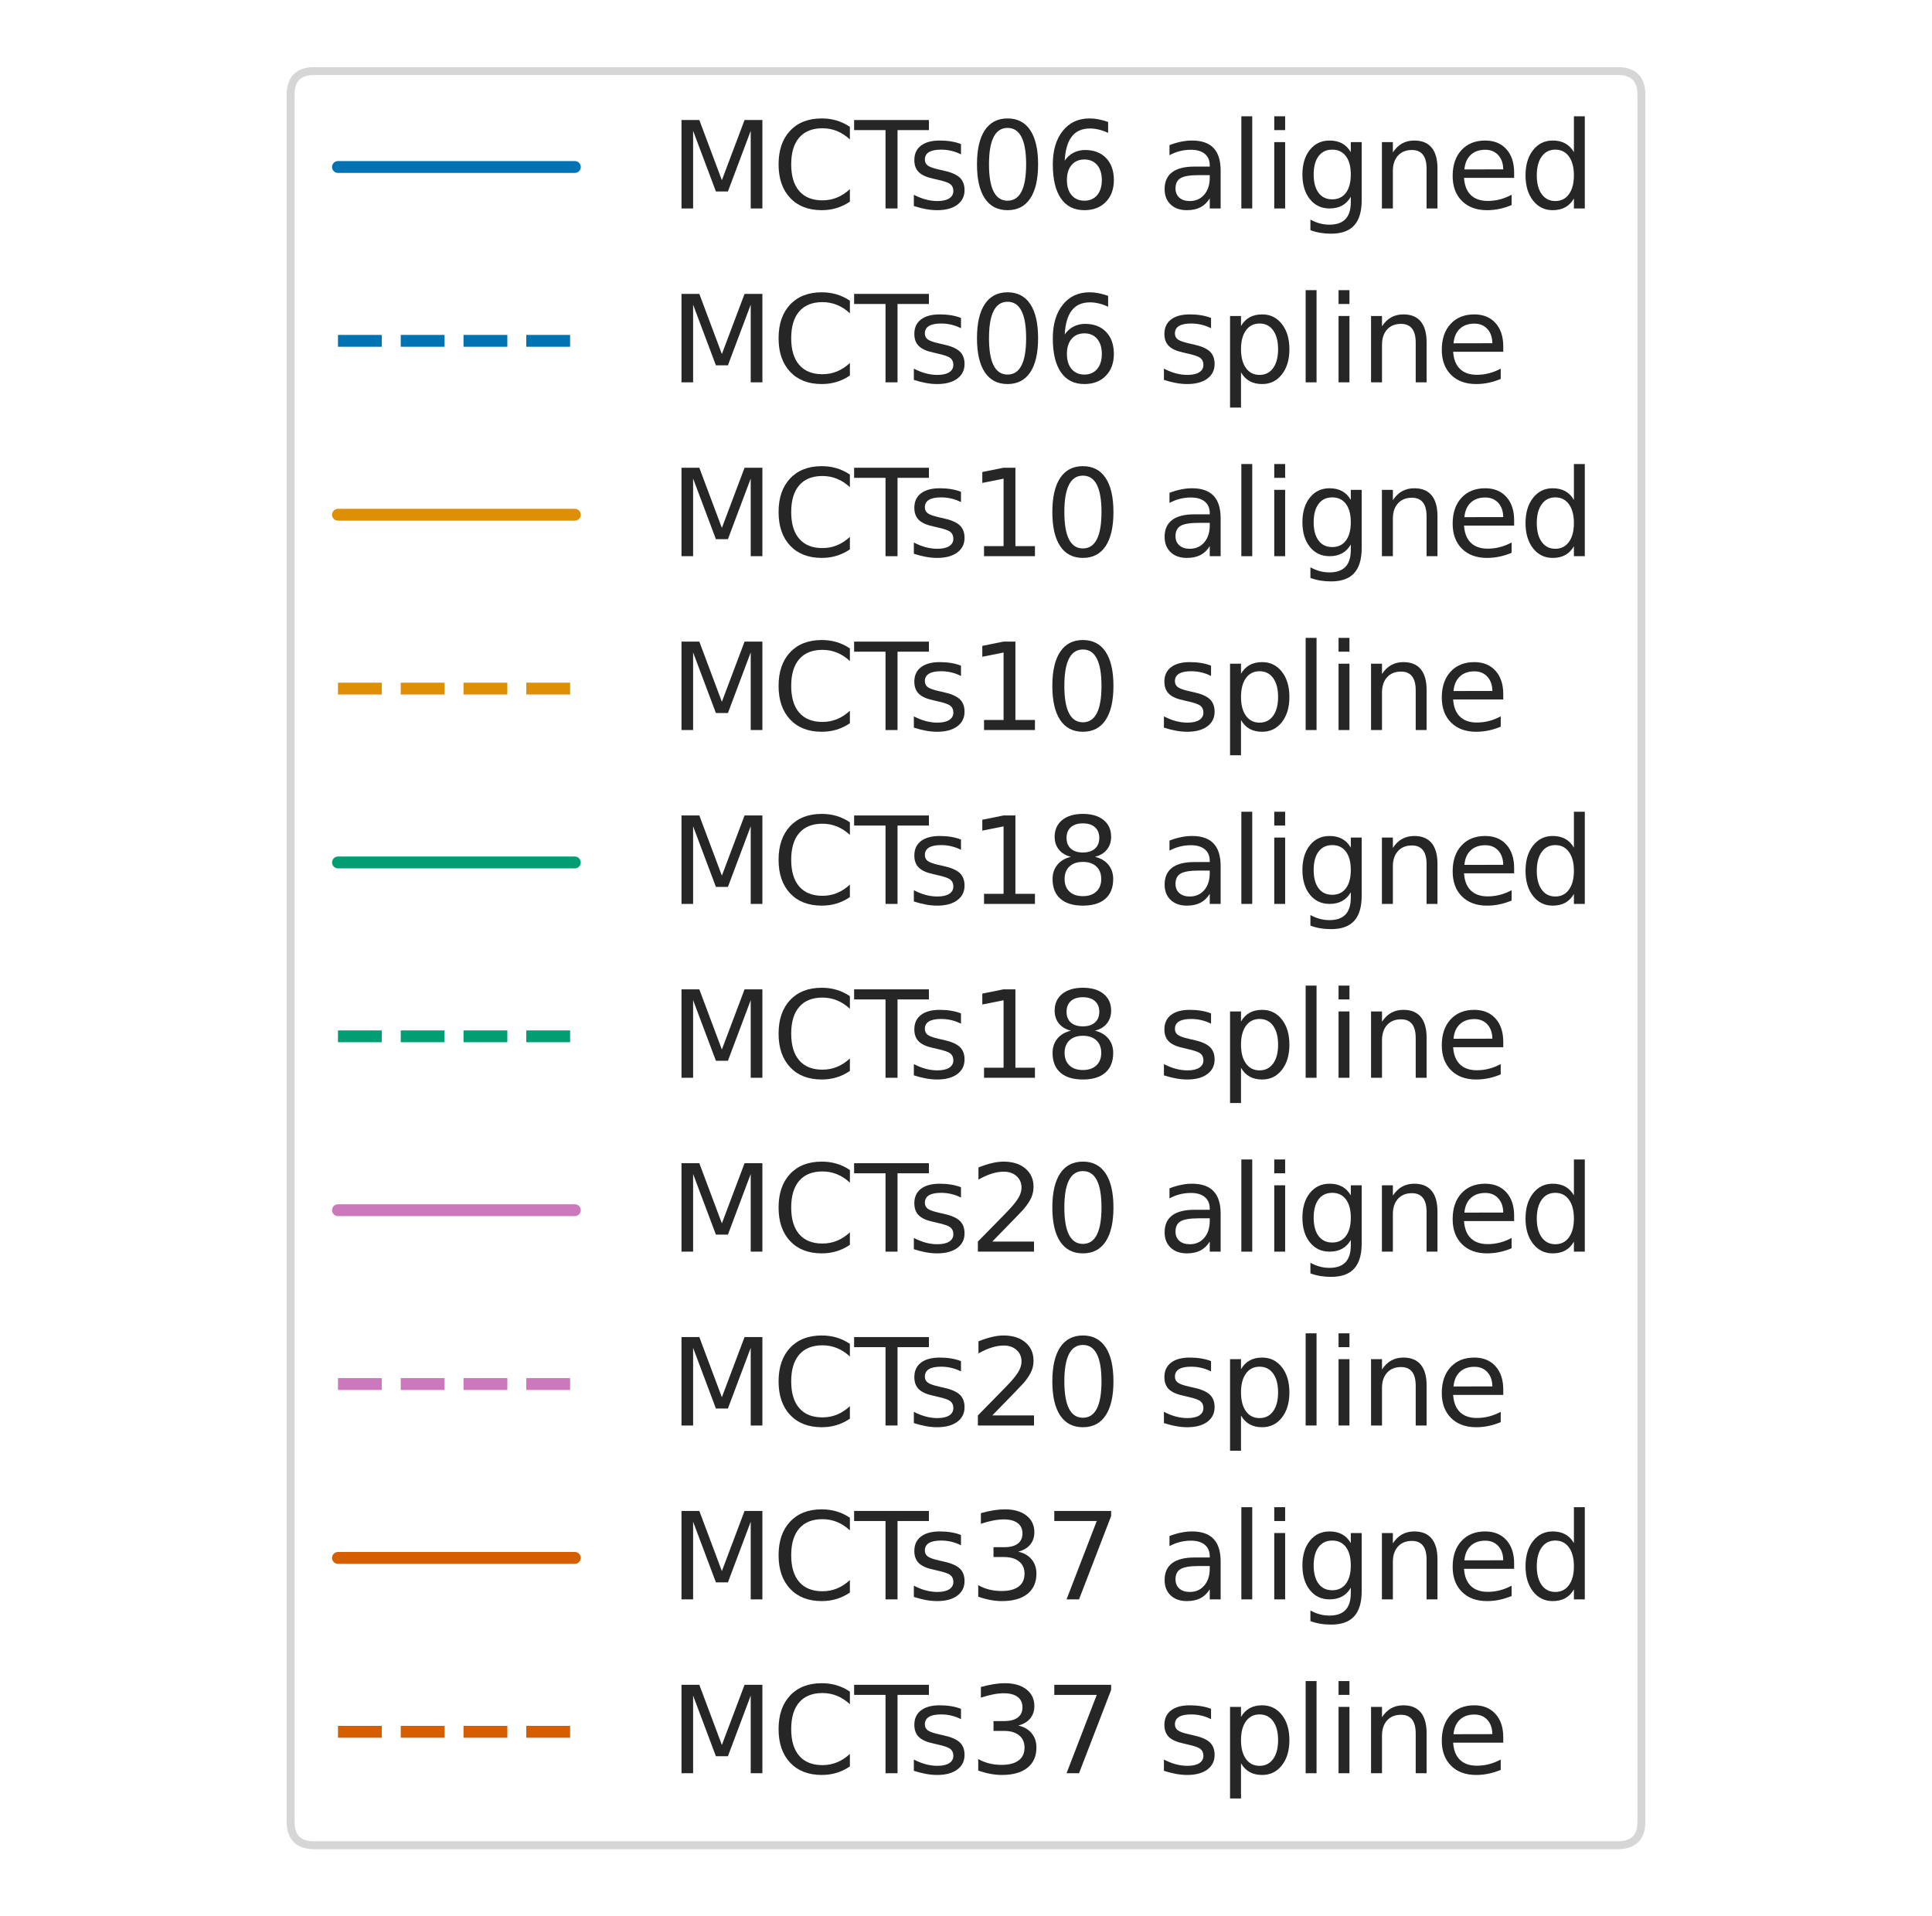 <?xml version="1.0" encoding="utf-8" standalone="no"?>
<!DOCTYPE svg PUBLIC "-//W3C//DTD SVG 1.1//EN"
  "http://www.w3.org/Graphics/SVG/1.1/DTD/svg11.dtd">
<svg height="194.137pt" version="1.1" viewBox="0 0 195.75 194.137" width="195.75pt" xmlns="http://www.w3.org/2000/svg" xmlns:xlink="http://www.w3.org/1999/xlink">
 <defs>
  <style type="text/css">*{stroke-linecap:butt;stroke-linejoin:round;}</style>
 </defs>
 <g id="figure_1">
  <g id="patch_1">
   <path d="M 0 194.137 
L 195.75 194.137 
L 195.75 0 
L 0 0 
z
" style="fill:#ffffff;"/>
  </g>
  <g id="axes_1">
   <g id="legend_1">
    <g id="patch_2">
     <path d="M 31.843 186.938 
L 163.907 186.938 
Q 166.307 186.938 166.307 184.537 
L 166.307 9.6 
Q 166.307 7.2 163.907 7.2 
L 31.843 7.2 
Q 29.443 7.2 29.443 9.6 
L 29.443 184.537 
Q 29.443 186.938 31.843 186.938 
z
" style="fill:#ffffff;opacity:0.8;stroke:#cccccc;stroke-linejoin:miter;stroke-width:0.8;"/>
    </g>
    <g id="line2d_1">
     <path d="M 34.243 16.918 
L 58.243 16.918 
" style="fill:none;stroke:#0173b2;stroke-linecap:round;stroke-width:1.2;"/>
    </g>
    <g id="line2d_2"/>
    <g id="text_1">
     <!-- MCTs06 aligned -->
     <g style="fill:#262626;" transform="translate(67.843 21.118)scale(0.12 -0.12)">
      <defs>
       <path d="M 628 4666 
L 1569 4666 
L 2759 1491 
L 3956 4666 
L 4897 4666 
L 4897 0 
L 4281 0 
L 4281 4097 
L 3078 897 
L 2444 897 
L 1241 4097 
L 1241 0 
L 628 0 
L 628 4666 
z
" id="DejaVuSans-4d" transform="scale(0.016)"/>
       <path d="M 4122 4306 
L 4122 3641 
Q 3803 3938 3442 4084 
Q 3081 4231 2675 4231 
Q 1875 4231 1450 3742 
Q 1025 3253 1025 2328 
Q 1025 1406 1450 917 
Q 1875 428 2675 428 
Q 3081 428 3442 575 
Q 3803 722 4122 1019 
L 4122 359 
Q 3791 134 3420 21 
Q 3050 -91 2638 -91 
Q 1578 -91 968 557 
Q 359 1206 359 2328 
Q 359 3453 968 4101 
Q 1578 4750 2638 4750 
Q 3056 4750 3426 4639 
Q 3797 4528 4122 4306 
z
" id="DejaVuSans-43" transform="scale(0.016)"/>
       <path d="M -19 4666 
L 3928 4666 
L 3928 4134 
L 2272 4134 
L 2272 0 
L 1638 0 
L 1638 4134 
L -19 4134 
L -19 4666 
z
" id="DejaVuSans-54" transform="scale(0.016)"/>
       <path d="M 2834 3397 
L 2834 2853 
Q 2591 2978 2328 3040 
Q 2066 3103 1784 3103 
Q 1356 3103 1142 2972 
Q 928 2841 928 2578 
Q 928 2378 1081 2264 
Q 1234 2150 1697 2047 
L 1894 2003 
Q 2506 1872 2764 1633 
Q 3022 1394 3022 966 
Q 3022 478 2636 193 
Q 2250 -91 1575 -91 
Q 1294 -91 989 -36 
Q 684 19 347 128 
L 347 722 
Q 666 556 975 473 
Q 1284 391 1588 391 
Q 1994 391 2212 530 
Q 2431 669 2431 922 
Q 2431 1156 2273 1281 
Q 2116 1406 1581 1522 
L 1381 1569 
Q 847 1681 609 1914 
Q 372 2147 372 2553 
Q 372 3047 722 3315 
Q 1072 3584 1716 3584 
Q 2034 3584 2315 3537 
Q 2597 3491 2834 3397 
z
" id="DejaVuSans-73" transform="scale(0.016)"/>
       <path d="M 2034 4250 
Q 1547 4250 1301 3770 
Q 1056 3291 1056 2328 
Q 1056 1369 1301 889 
Q 1547 409 2034 409 
Q 2525 409 2770 889 
Q 3016 1369 3016 2328 
Q 3016 3291 2770 3770 
Q 2525 4250 2034 4250 
z
M 2034 4750 
Q 2819 4750 3233 4129 
Q 3647 3509 3647 2328 
Q 3647 1150 3233 529 
Q 2819 -91 2034 -91 
Q 1250 -91 836 529 
Q 422 1150 422 2328 
Q 422 3509 836 4129 
Q 1250 4750 2034 4750 
z
" id="DejaVuSans-30" transform="scale(0.016)"/>
       <path d="M 2113 2584 
Q 1688 2584 1439 2293 
Q 1191 2003 1191 1497 
Q 1191 994 1439 701 
Q 1688 409 2113 409 
Q 2538 409 2786 701 
Q 3034 994 3034 1497 
Q 3034 2003 2786 2293 
Q 2538 2584 2113 2584 
z
M 3366 4563 
L 3366 3988 
Q 3128 4100 2886 4159 
Q 2644 4219 2406 4219 
Q 1781 4219 1451 3797 
Q 1122 3375 1075 2522 
Q 1259 2794 1537 2939 
Q 1816 3084 2150 3084 
Q 2853 3084 3261 2657 
Q 3669 2231 3669 1497 
Q 3669 778 3244 343 
Q 2819 -91 2113 -91 
Q 1303 -91 875 529 
Q 447 1150 447 2328 
Q 447 3434 972 4092 
Q 1497 4750 2381 4750 
Q 2619 4750 2861 4703 
Q 3103 4656 3366 4563 
z
" id="DejaVuSans-36" transform="scale(0.016)"/>
       <path id="DejaVuSans-20" transform="scale(0.016)"/>
       <path d="M 2194 1759 
Q 1497 1759 1228 1600 
Q 959 1441 959 1056 
Q 959 750 1161 570 
Q 1363 391 1709 391 
Q 2188 391 2477 730 
Q 2766 1069 2766 1631 
L 2766 1759 
L 2194 1759 
z
M 3341 1997 
L 3341 0 
L 2766 0 
L 2766 531 
Q 2569 213 2275 61 
Q 1981 -91 1556 -91 
Q 1019 -91 701 211 
Q 384 513 384 1019 
Q 384 1609 779 1909 
Q 1175 2209 1959 2209 
L 2766 2209 
L 2766 2266 
Q 2766 2663 2505 2880 
Q 2244 3097 1772 3097 
Q 1472 3097 1187 3025 
Q 903 2953 641 2809 
L 641 3341 
Q 956 3463 1253 3523 
Q 1550 3584 1831 3584 
Q 2591 3584 2966 3190 
Q 3341 2797 3341 1997 
z
" id="DejaVuSans-61" transform="scale(0.016)"/>
       <path d="M 603 4863 
L 1178 4863 
L 1178 0 
L 603 0 
L 603 4863 
z
" id="DejaVuSans-6c" transform="scale(0.016)"/>
       <path d="M 603 3500 
L 1178 3500 
L 1178 0 
L 603 0 
L 603 3500 
z
M 603 4863 
L 1178 4863 
L 1178 4134 
L 603 4134 
L 603 4863 
z
" id="DejaVuSans-69" transform="scale(0.016)"/>
       <path d="M 2906 1791 
Q 2906 2416 2648 2759 
Q 2391 3103 1925 3103 
Q 1463 3103 1205 2759 
Q 947 2416 947 1791 
Q 947 1169 1205 825 
Q 1463 481 1925 481 
Q 2391 481 2648 825 
Q 2906 1169 2906 1791 
z
M 3481 434 
Q 3481 -459 3084 -895 
Q 2688 -1331 1869 -1331 
Q 1566 -1331 1297 -1286 
Q 1028 -1241 775 -1147 
L 775 -588 
Q 1028 -725 1275 -790 
Q 1522 -856 1778 -856 
Q 2344 -856 2625 -561 
Q 2906 -266 2906 331 
L 2906 616 
Q 2728 306 2450 153 
Q 2172 0 1784 0 
Q 1141 0 747 490 
Q 353 981 353 1791 
Q 353 2603 747 3093 
Q 1141 3584 1784 3584 
Q 2172 3584 2450 3431 
Q 2728 3278 2906 2969 
L 2906 3500 
L 3481 3500 
L 3481 434 
z
" id="DejaVuSans-67" transform="scale(0.016)"/>
       <path d="M 3513 2113 
L 3513 0 
L 2938 0 
L 2938 2094 
Q 2938 2591 2744 2837 
Q 2550 3084 2163 3084 
Q 1697 3084 1428 2787 
Q 1159 2491 1159 1978 
L 1159 0 
L 581 0 
L 581 3500 
L 1159 3500 
L 1159 2956 
Q 1366 3272 1645 3428 
Q 1925 3584 2291 3584 
Q 2894 3584 3203 3211 
Q 3513 2838 3513 2113 
z
" id="DejaVuSans-6e" transform="scale(0.016)"/>
       <path d="M 3597 1894 
L 3597 1613 
L 953 1613 
Q 991 1019 1311 708 
Q 1631 397 2203 397 
Q 2534 397 2845 478 
Q 3156 559 3463 722 
L 3463 178 
Q 3153 47 2828 -22 
Q 2503 -91 2169 -91 
Q 1331 -91 842 396 
Q 353 884 353 1716 
Q 353 2575 817 3079 
Q 1281 3584 2069 3584 
Q 2775 3584 3186 3129 
Q 3597 2675 3597 1894 
z
M 3022 2063 
Q 3016 2534 2758 2815 
Q 2500 3097 2075 3097 
Q 1594 3097 1305 2825 
Q 1016 2553 972 2059 
L 3022 2063 
z
" id="DejaVuSans-65" transform="scale(0.016)"/>
       <path d="M 2906 2969 
L 2906 4863 
L 3481 4863 
L 3481 0 
L 2906 0 
L 2906 525 
Q 2725 213 2448 61 
Q 2172 -91 1784 -91 
Q 1150 -91 751 415 
Q 353 922 353 1747 
Q 353 2572 751 3078 
Q 1150 3584 1784 3584 
Q 2172 3584 2448 3432 
Q 2725 3281 2906 2969 
z
M 947 1747 
Q 947 1113 1208 752 
Q 1469 391 1925 391 
Q 2381 391 2643 752 
Q 2906 1113 2906 1747 
Q 2906 2381 2643 2742 
Q 2381 3103 1925 3103 
Q 1469 3103 1208 2742 
Q 947 2381 947 1747 
z
" id="DejaVuSans-64" transform="scale(0.016)"/>
      </defs>
      <use xlink:href="#DejaVuSans-4d"/>
      <use x="86.279" xlink:href="#DejaVuSans-43"/>
      <use x="156.104" xlink:href="#DejaVuSans-54"/>
      <use x="200.688" xlink:href="#DejaVuSans-73"/>
      <use x="252.787" xlink:href="#DejaVuSans-30"/>
      <use x="316.41" xlink:href="#DejaVuSans-36"/>
      <use x="380.033" xlink:href="#DejaVuSans-20"/>
      <use x="411.82" xlink:href="#DejaVuSans-61"/>
      <use x="473.1" xlink:href="#DejaVuSans-6c"/>
      <use x="500.883" xlink:href="#DejaVuSans-69"/>
      <use x="528.666" xlink:href="#DejaVuSans-67"/>
      <use x="592.143" xlink:href="#DejaVuSans-6e"/>
      <use x="655.521" xlink:href="#DejaVuSans-65"/>
      <use x="717.045" xlink:href="#DejaVuSans-64"/>
     </g>
    </g>
    <g id="line2d_3">
     <path d="M 34.243 34.532 
L 58.243 34.532 
" style="fill:none;stroke:#0173b2;stroke-dasharray:4.44,1.92;stroke-dashoffset:0;stroke-width:1.2;"/>
    </g>
    <g id="line2d_4"/>
    <g id="text_2">
     <!-- MCTs06 spline -->
     <g style="fill:#262626;" transform="translate(67.843 38.732)scale(0.12 -0.12)">
      <defs>
       <path d="M 1159 525 
L 1159 -1331 
L 581 -1331 
L 581 3500 
L 1159 3500 
L 1159 2969 
Q 1341 3281 1617 3432 
Q 1894 3584 2278 3584 
Q 2916 3584 3314 3078 
Q 3713 2572 3713 1747 
Q 3713 922 3314 415 
Q 2916 -91 2278 -91 
Q 1894 -91 1617 61 
Q 1341 213 1159 525 
z
M 3116 1747 
Q 3116 2381 2855 2742 
Q 2594 3103 2138 3103 
Q 1681 3103 1420 2742 
Q 1159 2381 1159 1747 
Q 1159 1113 1420 752 
Q 1681 391 2138 391 
Q 2594 391 2855 752 
Q 3116 1113 3116 1747 
z
" id="DejaVuSans-70" transform="scale(0.016)"/>
      </defs>
      <use xlink:href="#DejaVuSans-4d"/>
      <use x="86.279" xlink:href="#DejaVuSans-43"/>
      <use x="156.104" xlink:href="#DejaVuSans-54"/>
      <use x="200.688" xlink:href="#DejaVuSans-73"/>
      <use x="252.787" xlink:href="#DejaVuSans-30"/>
      <use x="316.41" xlink:href="#DejaVuSans-36"/>
      <use x="380.033" xlink:href="#DejaVuSans-20"/>
      <use x="411.82" xlink:href="#DejaVuSans-73"/>
      <use x="463.92" xlink:href="#DejaVuSans-70"/>
      <use x="527.396" xlink:href="#DejaVuSans-6c"/>
      <use x="555.18" xlink:href="#DejaVuSans-69"/>
      <use x="582.963" xlink:href="#DejaVuSans-6e"/>
      <use x="646.342" xlink:href="#DejaVuSans-65"/>
     </g>
    </g>
    <g id="line2d_5">
     <path d="M 34.243 52.146 
L 58.243 52.146 
" style="fill:none;stroke:#de8f05;stroke-linecap:round;stroke-width:1.2;"/>
    </g>
    <g id="line2d_6"/>
    <g id="text_3">
     <!-- MCTs10 aligned -->
     <g style="fill:#262626;" transform="translate(67.843 56.346)scale(0.12 -0.12)">
      <defs>
       <path d="M 794 531 
L 1825 531 
L 1825 4091 
L 703 3866 
L 703 4441 
L 1819 4666 
L 2450 4666 
L 2450 531 
L 3481 531 
L 3481 0 
L 794 0 
L 794 531 
z
" id="DejaVuSans-31" transform="scale(0.016)"/>
      </defs>
      <use xlink:href="#DejaVuSans-4d"/>
      <use x="86.279" xlink:href="#DejaVuSans-43"/>
      <use x="156.104" xlink:href="#DejaVuSans-54"/>
      <use x="200.688" xlink:href="#DejaVuSans-73"/>
      <use x="252.787" xlink:href="#DejaVuSans-31"/>
      <use x="316.41" xlink:href="#DejaVuSans-30"/>
      <use x="380.033" xlink:href="#DejaVuSans-20"/>
      <use x="411.82" xlink:href="#DejaVuSans-61"/>
      <use x="473.1" xlink:href="#DejaVuSans-6c"/>
      <use x="500.883" xlink:href="#DejaVuSans-69"/>
      <use x="528.666" xlink:href="#DejaVuSans-67"/>
      <use x="592.143" xlink:href="#DejaVuSans-6e"/>
      <use x="655.521" xlink:href="#DejaVuSans-65"/>
      <use x="717.045" xlink:href="#DejaVuSans-64"/>
     </g>
    </g>
    <g id="line2d_7">
     <path d="M 34.243 69.759 
L 58.243 69.759 
" style="fill:none;stroke:#de8f05;stroke-dasharray:4.44,1.92;stroke-dashoffset:0;stroke-width:1.2;"/>
    </g>
    <g id="line2d_8"/>
    <g id="text_4">
     <!-- MCTs10 spline -->
     <g style="fill:#262626;" transform="translate(67.843 73.959)scale(0.12 -0.12)">
      <use xlink:href="#DejaVuSans-4d"/>
      <use x="86.279" xlink:href="#DejaVuSans-43"/>
      <use x="156.104" xlink:href="#DejaVuSans-54"/>
      <use x="200.688" xlink:href="#DejaVuSans-73"/>
      <use x="252.787" xlink:href="#DejaVuSans-31"/>
      <use x="316.41" xlink:href="#DejaVuSans-30"/>
      <use x="380.033" xlink:href="#DejaVuSans-20"/>
      <use x="411.82" xlink:href="#DejaVuSans-73"/>
      <use x="463.92" xlink:href="#DejaVuSans-70"/>
      <use x="527.396" xlink:href="#DejaVuSans-6c"/>
      <use x="555.18" xlink:href="#DejaVuSans-69"/>
      <use x="582.963" xlink:href="#DejaVuSans-6e"/>
      <use x="646.342" xlink:href="#DejaVuSans-65"/>
     </g>
    </g>
    <g id="line2d_9">
     <path d="M 34.243 87.373 
L 58.243 87.373 
" style="fill:none;stroke:#029e73;stroke-linecap:round;stroke-width:1.2;"/>
    </g>
    <g id="line2d_10"/>
    <g id="text_5">
     <!-- MCTs18 aligned -->
     <g style="fill:#262626;" transform="translate(67.843 91.573)scale(0.12 -0.12)">
      <defs>
       <path d="M 2034 2216 
Q 1584 2216 1326 1975 
Q 1069 1734 1069 1313 
Q 1069 891 1326 650 
Q 1584 409 2034 409 
Q 2484 409 2743 651 
Q 3003 894 3003 1313 
Q 3003 1734 2745 1975 
Q 2488 2216 2034 2216 
z
M 1403 2484 
Q 997 2584 770 2862 
Q 544 3141 544 3541 
Q 544 4100 942 4425 
Q 1341 4750 2034 4750 
Q 2731 4750 3128 4425 
Q 3525 4100 3525 3541 
Q 3525 3141 3298 2862 
Q 3072 2584 2669 2484 
Q 3125 2378 3379 2068 
Q 3634 1759 3634 1313 
Q 3634 634 3220 271 
Q 2806 -91 2034 -91 
Q 1263 -91 848 271 
Q 434 634 434 1313 
Q 434 1759 690 2068 
Q 947 2378 1403 2484 
z
M 1172 3481 
Q 1172 3119 1398 2916 
Q 1625 2713 2034 2713 
Q 2441 2713 2670 2916 
Q 2900 3119 2900 3481 
Q 2900 3844 2670 4047 
Q 2441 4250 2034 4250 
Q 1625 4250 1398 4047 
Q 1172 3844 1172 3481 
z
" id="DejaVuSans-38" transform="scale(0.016)"/>
      </defs>
      <use xlink:href="#DejaVuSans-4d"/>
      <use x="86.279" xlink:href="#DejaVuSans-43"/>
      <use x="156.104" xlink:href="#DejaVuSans-54"/>
      <use x="200.688" xlink:href="#DejaVuSans-73"/>
      <use x="252.787" xlink:href="#DejaVuSans-31"/>
      <use x="316.41" xlink:href="#DejaVuSans-38"/>
      <use x="380.033" xlink:href="#DejaVuSans-20"/>
      <use x="411.82" xlink:href="#DejaVuSans-61"/>
      <use x="473.1" xlink:href="#DejaVuSans-6c"/>
      <use x="500.883" xlink:href="#DejaVuSans-69"/>
      <use x="528.666" xlink:href="#DejaVuSans-67"/>
      <use x="592.143" xlink:href="#DejaVuSans-6e"/>
      <use x="655.521" xlink:href="#DejaVuSans-65"/>
      <use x="717.045" xlink:href="#DejaVuSans-64"/>
     </g>
    </g>
    <g id="line2d_11">
     <path d="M 34.243 104.987 
L 58.243 104.987 
" style="fill:none;stroke:#029e73;stroke-dasharray:4.44,1.92;stroke-dashoffset:0;stroke-width:1.2;"/>
    </g>
    <g id="line2d_12"/>
    <g id="text_6">
     <!-- MCTs18 spline -->
     <g style="fill:#262626;" transform="translate(67.843 109.187)scale(0.12 -0.12)">
      <use xlink:href="#DejaVuSans-4d"/>
      <use x="86.279" xlink:href="#DejaVuSans-43"/>
      <use x="156.104" xlink:href="#DejaVuSans-54"/>
      <use x="200.688" xlink:href="#DejaVuSans-73"/>
      <use x="252.787" xlink:href="#DejaVuSans-31"/>
      <use x="316.41" xlink:href="#DejaVuSans-38"/>
      <use x="380.033" xlink:href="#DejaVuSans-20"/>
      <use x="411.82" xlink:href="#DejaVuSans-73"/>
      <use x="463.92" xlink:href="#DejaVuSans-70"/>
      <use x="527.396" xlink:href="#DejaVuSans-6c"/>
      <use x="555.18" xlink:href="#DejaVuSans-69"/>
      <use x="582.963" xlink:href="#DejaVuSans-6e"/>
      <use x="646.342" xlink:href="#DejaVuSans-65"/>
     </g>
    </g>
    <g id="line2d_13">
     <path d="M 34.243 122.601 
L 58.243 122.601 
" style="fill:none;stroke:#cc78bc;stroke-linecap:round;stroke-width:1.2;"/>
    </g>
    <g id="line2d_14"/>
    <g id="text_7">
     <!-- MCTs20 aligned -->
     <g style="fill:#262626;" transform="translate(67.843 126.801)scale(0.12 -0.12)">
      <defs>
       <path d="M 1228 531 
L 3431 531 
L 3431 0 
L 469 0 
L 469 531 
Q 828 903 1448 1529 
Q 2069 2156 2228 2338 
Q 2531 2678 2651 2914 
Q 2772 3150 2772 3378 
Q 2772 3750 2511 3984 
Q 2250 4219 1831 4219 
Q 1534 4219 1204 4116 
Q 875 4013 500 3803 
L 500 4441 
Q 881 4594 1212 4672 
Q 1544 4750 1819 4750 
Q 2544 4750 2975 4387 
Q 3406 4025 3406 3419 
Q 3406 3131 3298 2873 
Q 3191 2616 2906 2266 
Q 2828 2175 2409 1742 
Q 1991 1309 1228 531 
z
" id="DejaVuSans-32" transform="scale(0.016)"/>
      </defs>
      <use xlink:href="#DejaVuSans-4d"/>
      <use x="86.279" xlink:href="#DejaVuSans-43"/>
      <use x="156.104" xlink:href="#DejaVuSans-54"/>
      <use x="200.688" xlink:href="#DejaVuSans-73"/>
      <use x="252.787" xlink:href="#DejaVuSans-32"/>
      <use x="316.41" xlink:href="#DejaVuSans-30"/>
      <use x="380.033" xlink:href="#DejaVuSans-20"/>
      <use x="411.82" xlink:href="#DejaVuSans-61"/>
      <use x="473.1" xlink:href="#DejaVuSans-6c"/>
      <use x="500.883" xlink:href="#DejaVuSans-69"/>
      <use x="528.666" xlink:href="#DejaVuSans-67"/>
      <use x="592.143" xlink:href="#DejaVuSans-6e"/>
      <use x="655.521" xlink:href="#DejaVuSans-65"/>
      <use x="717.045" xlink:href="#DejaVuSans-64"/>
     </g>
    </g>
    <g id="line2d_15">
     <path d="M 34.243 140.214 
L 58.243 140.214 
" style="fill:none;stroke:#cc78bc;stroke-dasharray:4.44,1.92;stroke-dashoffset:0;stroke-width:1.2;"/>
    </g>
    <g id="line2d_16"/>
    <g id="text_8">
     <!-- MCTs20 spline -->
     <g style="fill:#262626;" transform="translate(67.843 144.414)scale(0.12 -0.12)">
      <use xlink:href="#DejaVuSans-4d"/>
      <use x="86.279" xlink:href="#DejaVuSans-43"/>
      <use x="156.104" xlink:href="#DejaVuSans-54"/>
      <use x="200.688" xlink:href="#DejaVuSans-73"/>
      <use x="252.787" xlink:href="#DejaVuSans-32"/>
      <use x="316.41" xlink:href="#DejaVuSans-30"/>
      <use x="380.033" xlink:href="#DejaVuSans-20"/>
      <use x="411.82" xlink:href="#DejaVuSans-73"/>
      <use x="463.92" xlink:href="#DejaVuSans-70"/>
      <use x="527.396" xlink:href="#DejaVuSans-6c"/>
      <use x="555.18" xlink:href="#DejaVuSans-69"/>
      <use x="582.963" xlink:href="#DejaVuSans-6e"/>
      <use x="646.342" xlink:href="#DejaVuSans-65"/>
     </g>
    </g>
    <g id="line2d_17">
     <path d="M 34.243 157.828 
L 58.243 157.828 
" style="fill:none;stroke:#d55e00;stroke-linecap:round;stroke-width:1.2;"/>
    </g>
    <g id="line2d_18"/>
    <g id="text_9">
     <!-- MCTs37 aligned -->
     <g style="fill:#262626;" transform="translate(67.843 162.028)scale(0.12 -0.12)">
      <defs>
       <path d="M 2597 2516 
Q 3050 2419 3304 2112 
Q 3559 1806 3559 1356 
Q 3559 666 3084 287 
Q 2609 -91 1734 -91 
Q 1441 -91 1130 -33 
Q 819 25 488 141 
L 488 750 
Q 750 597 1062 519 
Q 1375 441 1716 441 
Q 2309 441 2620 675 
Q 2931 909 2931 1356 
Q 2931 1769 2642 2001 
Q 2353 2234 1838 2234 
L 1294 2234 
L 1294 2753 
L 1863 2753 
Q 2328 2753 2575 2939 
Q 2822 3125 2822 3475 
Q 2822 3834 2567 4026 
Q 2313 4219 1838 4219 
Q 1578 4219 1281 4162 
Q 984 4106 628 3988 
L 628 4550 
Q 988 4650 1302 4700 
Q 1616 4750 1894 4750 
Q 2613 4750 3031 4423 
Q 3450 4097 3450 3541 
Q 3450 3153 3228 2886 
Q 3006 2619 2597 2516 
z
" id="DejaVuSans-33" transform="scale(0.016)"/>
       <path d="M 525 4666 
L 3525 4666 
L 3525 4397 
L 1831 0 
L 1172 0 
L 2766 4134 
L 525 4134 
L 525 4666 
z
" id="DejaVuSans-37" transform="scale(0.016)"/>
      </defs>
      <use xlink:href="#DejaVuSans-4d"/>
      <use x="86.279" xlink:href="#DejaVuSans-43"/>
      <use x="156.104" xlink:href="#DejaVuSans-54"/>
      <use x="200.688" xlink:href="#DejaVuSans-73"/>
      <use x="252.787" xlink:href="#DejaVuSans-33"/>
      <use x="316.41" xlink:href="#DejaVuSans-37"/>
      <use x="380.033" xlink:href="#DejaVuSans-20"/>
      <use x="411.82" xlink:href="#DejaVuSans-61"/>
      <use x="473.1" xlink:href="#DejaVuSans-6c"/>
      <use x="500.883" xlink:href="#DejaVuSans-69"/>
      <use x="528.666" xlink:href="#DejaVuSans-67"/>
      <use x="592.143" xlink:href="#DejaVuSans-6e"/>
      <use x="655.521" xlink:href="#DejaVuSans-65"/>
      <use x="717.045" xlink:href="#DejaVuSans-64"/>
     </g>
    </g>
    <g id="line2d_19">
     <path d="M 34.243 175.442 
L 58.243 175.442 
" style="fill:none;stroke:#d55e00;stroke-dasharray:4.44,1.92;stroke-dashoffset:0;stroke-width:1.2;"/>
    </g>
    <g id="line2d_20"/>
    <g id="text_10">
     <!-- MCTs37 spline -->
     <g style="fill:#262626;" transform="translate(67.843 179.642)scale(0.12 -0.12)">
      <use xlink:href="#DejaVuSans-4d"/>
      <use x="86.279" xlink:href="#DejaVuSans-43"/>
      <use x="156.104" xlink:href="#DejaVuSans-54"/>
      <use x="200.688" xlink:href="#DejaVuSans-73"/>
      <use x="252.787" xlink:href="#DejaVuSans-33"/>
      <use x="316.41" xlink:href="#DejaVuSans-37"/>
      <use x="380.033" xlink:href="#DejaVuSans-20"/>
      <use x="411.82" xlink:href="#DejaVuSans-73"/>
      <use x="463.92" xlink:href="#DejaVuSans-70"/>
      <use x="527.396" xlink:href="#DejaVuSans-6c"/>
      <use x="555.18" xlink:href="#DejaVuSans-69"/>
      <use x="582.963" xlink:href="#DejaVuSans-6e"/>
      <use x="646.342" xlink:href="#DejaVuSans-65"/>
     </g>
    </g>
   </g>
  </g>
 </g>
</svg>
